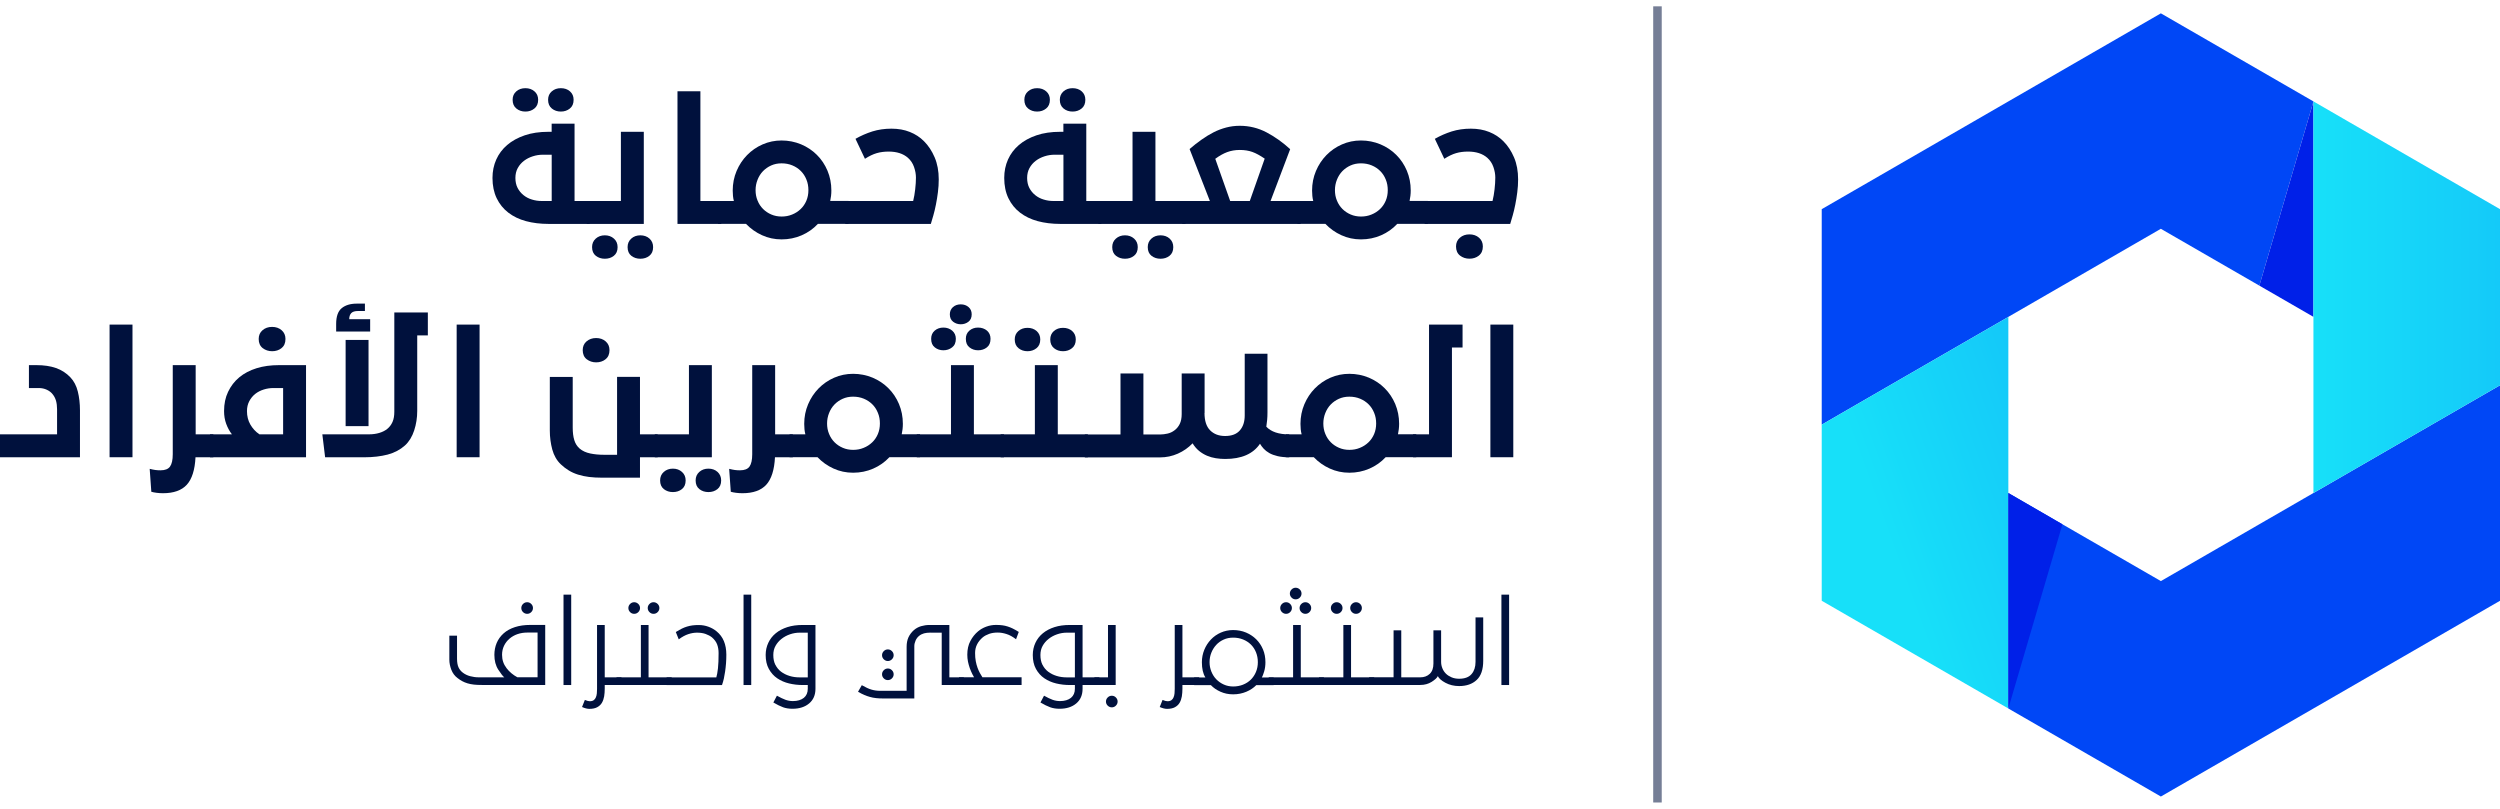 <svg width="340" height="110" viewBox="0 0 340 110" fill="none" xmlns="http://www.w3.org/2000/svg">
<path d="M80.195 27.336V30.452H74.59C73.48 30.452 72.456 30.324 71.531 30.075C70.606 29.826 69.802 29.435 69.127 28.916C68.451 28.396 67.925 27.742 67.548 26.959C67.171 26.177 66.978 25.252 66.978 24.199C66.978 23.296 67.149 22.464 67.491 21.695C67.832 20.934 68.33 20.273 68.977 19.718C69.625 19.163 70.428 18.722 71.367 18.402C72.306 18.082 73.38 17.925 74.583 17.925H75.024V16.816H78.139V27.336H80.188H80.195ZM72.676 14.76C72.335 15.037 71.929 15.173 71.453 15.173C70.976 15.173 70.571 15.037 70.229 14.76C69.888 14.483 69.717 14.091 69.717 13.572C69.717 13.096 69.881 12.719 70.215 12.427C70.549 12.135 70.962 11.993 71.453 11.993C71.944 11.993 72.356 12.135 72.691 12.427C73.025 12.719 73.188 13.096 73.188 13.572C73.188 14.091 73.018 14.49 72.676 14.76ZM75.031 27.336V21.041H73.829C73.366 21.041 72.918 21.112 72.47 21.255C72.022 21.397 71.624 21.596 71.268 21.866C70.912 22.137 70.628 22.464 70.414 22.855C70.201 23.246 70.094 23.694 70.094 24.199C70.094 24.704 70.194 25.174 70.393 25.558C70.592 25.942 70.862 26.269 71.197 26.54C71.531 26.81 71.908 27.009 72.342 27.137C72.769 27.272 73.217 27.336 73.679 27.336H75.038H75.031ZM77.499 14.76C77.158 15.037 76.752 15.173 76.276 15.173C75.799 15.173 75.394 15.037 75.052 14.76C74.711 14.483 74.54 14.091 74.54 13.572C74.54 13.096 74.704 12.719 75.038 12.427C75.372 12.135 75.785 11.993 76.276 11.993C76.766 11.993 77.193 12.135 77.52 12.427C77.848 12.719 78.011 13.096 78.011 13.572C78.011 14.091 77.841 14.49 77.499 14.76Z" fill="#00113D"/>
<path d="M79.79 27.336H84.442V17.925H87.557V30.452H79.797V27.336H79.79ZM83.481 34.791C83.14 35.061 82.734 35.189 82.258 35.189C81.781 35.189 81.376 35.054 81.034 34.791C80.693 34.521 80.522 34.13 80.522 33.61C80.522 33.134 80.686 32.75 81.02 32.451C81.355 32.152 81.767 32.003 82.258 32.003C82.749 32.003 83.161 32.152 83.496 32.451C83.83 32.75 83.993 33.134 83.993 33.61C83.993 34.13 83.823 34.521 83.481 34.791ZM88.311 34.791C87.97 35.061 87.564 35.189 87.088 35.189C86.611 35.189 86.206 35.054 85.864 34.791C85.523 34.521 85.352 34.13 85.352 33.61C85.352 33.134 85.516 32.75 85.85 32.451C86.184 32.152 86.597 32.003 87.088 32.003C87.579 32.003 88.005 32.152 88.333 32.451C88.66 32.75 88.823 33.134 88.823 33.61C88.823 34.13 88.653 34.521 88.311 34.791Z" fill="#00113D"/>
<path d="M92.138 12.413H95.254V27.336H98.099V30.452H92.138V12.413Z" fill="#00113D"/>
<path d="M97.651 27.336H99.806C99.749 27.116 99.707 26.881 99.685 26.646C99.664 26.412 99.65 26.163 99.65 25.914C99.65 24.968 99.828 24.078 100.176 23.253C100.525 22.428 101.001 21.71 101.599 21.098C102.196 20.486 102.9 19.995 103.711 19.64C104.522 19.284 105.383 19.106 106.301 19.106C107.218 19.106 108.114 19.284 108.94 19.626C109.765 19.974 110.483 20.451 111.095 21.062C111.707 21.667 112.19 22.393 112.539 23.218C112.888 24.05 113.065 24.946 113.065 25.907C113.065 26.156 113.051 26.404 113.023 26.639C112.994 26.874 112.959 27.109 112.909 27.329H115.398V30.445H111.237C110.611 31.113 109.879 31.633 109.025 32.003C108.171 32.373 107.261 32.557 106.301 32.557C105.34 32.557 104.458 32.365 103.633 31.988C102.801 31.611 102.075 31.092 101.456 30.445H97.651V27.329V27.336ZM104.899 29.172C105.326 29.357 105.796 29.449 106.301 29.449C106.806 29.449 107.282 29.364 107.723 29.179C108.171 29.001 108.556 28.752 108.89 28.432C109.224 28.112 109.48 27.735 109.665 27.301C109.85 26.867 109.943 26.383 109.943 25.864C109.943 25.345 109.857 24.861 109.672 24.42C109.494 23.972 109.245 23.588 108.918 23.261C108.591 22.933 108.207 22.677 107.759 22.492C107.318 22.307 106.827 22.215 106.293 22.215C105.76 22.215 105.298 22.314 104.871 22.506C104.444 22.698 104.074 22.962 103.761 23.282C103.448 23.609 103.206 23.993 103.029 24.441C102.851 24.889 102.758 25.359 102.758 25.864C102.758 26.369 102.844 26.838 103.029 27.279C103.206 27.721 103.455 28.098 103.775 28.418C104.095 28.738 104.465 28.987 104.899 29.172Z" fill="#00113D"/>
<path d="M114.958 27.336H124.191C124.311 26.846 124.404 26.312 124.468 25.736C124.532 25.16 124.568 24.633 124.568 24.157C124.568 23.68 124.482 23.218 124.311 22.72C124.141 22.222 123.863 21.802 123.479 21.461C122.839 20.899 121.964 20.614 120.854 20.614C120.264 20.614 119.723 20.685 119.233 20.828C118.742 20.97 118.208 21.226 117.632 21.596L116.345 18.879C117.07 18.466 117.838 18.132 118.635 17.876C119.439 17.627 120.3 17.499 121.239 17.499C122.177 17.499 122.996 17.648 123.742 17.947C124.489 18.246 125.129 18.665 125.67 19.213C126.261 19.803 126.744 20.536 127.114 21.404C127.484 22.272 127.669 23.267 127.669 24.398C127.669 24.989 127.633 25.579 127.555 26.155C127.484 26.732 127.392 27.287 127.285 27.827C127.178 28.361 127.064 28.851 126.936 29.293C126.808 29.733 126.694 30.125 126.595 30.452H114.958V27.336Z" fill="#00113D"/>
<path d="M149.791 27.336V30.452H144.186C143.076 30.452 142.052 30.324 141.127 30.075C140.202 29.826 139.399 29.435 138.723 28.916C138.047 28.396 137.521 27.742 137.144 26.959C136.767 26.177 136.575 25.252 136.575 24.199C136.575 23.296 136.745 22.464 137.087 21.695C137.428 20.934 137.926 20.273 138.574 19.718C139.221 19.163 140.025 18.722 140.964 18.402C141.903 18.082 142.977 17.925 144.179 17.925H144.62V16.816H147.735V27.336H149.784H149.791ZM142.272 14.76C141.931 15.037 141.526 15.173 141.049 15.173C140.572 15.173 140.167 15.037 139.825 14.76C139.484 14.483 139.313 14.091 139.313 13.572C139.313 13.096 139.477 12.719 139.811 12.427C140.146 12.135 140.558 11.993 141.049 11.993C141.54 11.993 141.952 12.135 142.287 12.427C142.621 12.719 142.785 13.096 142.785 13.572C142.785 14.091 142.614 14.49 142.272 14.76ZM144.627 27.336V21.041H143.425C142.962 21.041 142.514 21.112 142.066 21.255C141.618 21.397 141.22 21.596 140.864 21.866C140.508 22.137 140.224 22.464 140.01 22.855C139.797 23.246 139.69 23.694 139.69 24.199C139.69 24.704 139.79 25.174 139.989 25.558C140.188 25.942 140.459 26.269 140.793 26.54C141.127 26.81 141.504 27.009 141.938 27.137C142.365 27.272 142.813 27.336 143.275 27.336H144.634H144.627ZM147.095 14.76C146.754 15.037 146.348 15.173 145.872 15.173C145.395 15.173 144.99 15.037 144.648 14.76C144.307 14.483 144.136 14.091 144.136 13.572C144.136 13.096 144.3 12.719 144.634 12.427C144.968 12.135 145.381 11.993 145.872 11.993C146.363 11.993 146.789 12.135 147.117 12.427C147.444 12.719 147.607 13.096 147.607 13.572C147.607 14.091 147.437 14.49 147.095 14.76Z" fill="#00113D"/>
<path d="M149.372 27.336H154.024V17.925H157.139V27.336H161.229V30.452H149.372V27.336ZM154.223 34.791C153.881 35.061 153.476 35.189 152.999 35.189C152.523 35.189 152.117 35.054 151.776 34.791C151.434 34.521 151.264 34.13 151.264 33.61C151.264 33.134 151.427 32.75 151.762 32.451C152.096 32.152 152.509 32.003 152.999 32.003C153.49 32.003 153.903 32.152 154.237 32.451C154.571 32.75 154.735 33.134 154.735 33.61C154.735 34.13 154.564 34.521 154.223 34.791ZM159.053 34.791C158.711 35.061 158.306 35.189 157.829 35.189C157.353 35.189 156.947 35.054 156.606 34.791C156.264 34.521 156.094 34.13 156.094 33.61C156.094 33.134 156.257 32.75 156.592 32.451C156.926 32.152 157.338 32.003 157.829 32.003C158.32 32.003 158.747 32.152 159.074 32.451C159.401 32.75 159.565 33.134 159.565 33.61C159.565 34.13 159.394 34.521 159.053 34.791Z" fill="#00113D"/>
<path d="M160.781 27.336H164.544L161.784 20.266C162.318 19.803 162.858 19.384 163.399 19C163.939 18.616 164.487 18.281 165.042 17.997C165.597 17.712 166.173 17.499 166.763 17.342C167.354 17.186 167.973 17.108 168.613 17.108C169.9 17.108 171.11 17.406 172.241 17.997C173.364 18.587 174.446 19.355 175.463 20.287L172.795 27.336H176.886V30.452H160.781V27.336ZM168.613 20.394C167.987 20.394 167.418 20.494 166.899 20.686C166.379 20.878 165.839 21.183 165.277 21.596L167.304 27.336H169.971L171.999 21.575C171.373 21.148 170.818 20.842 170.32 20.664C169.822 20.486 169.253 20.394 168.62 20.394H168.613Z" fill="#00113D"/>
<path d="M176.445 27.336H178.6C178.543 27.116 178.5 26.881 178.479 26.646C178.458 26.412 178.443 26.163 178.443 25.914C178.443 24.968 178.621 24.078 178.97 23.253C179.318 22.428 179.795 21.71 180.392 21.098C180.99 20.486 181.694 19.995 182.505 19.64C183.316 19.284 184.177 19.106 185.094 19.106C186.012 19.106 186.908 19.284 187.733 19.626C188.558 19.974 189.277 20.451 189.889 21.062C190.5 21.667 190.984 22.393 191.333 23.218C191.681 24.05 191.859 24.946 191.859 25.907C191.859 26.156 191.845 26.404 191.816 26.639C191.788 26.874 191.752 27.109 191.703 27.329H194.192V30.445H190.031C189.405 31.113 188.672 31.633 187.819 32.003C186.965 32.373 186.055 32.557 185.094 32.557C184.134 32.557 183.252 32.365 182.427 31.988C181.595 31.611 180.869 31.092 180.25 30.445H176.445V27.329V27.336ZM183.693 29.172C184.12 29.357 184.589 29.449 185.094 29.449C185.599 29.449 186.076 29.364 186.517 29.179C186.965 29.001 187.349 28.752 187.684 28.432C188.018 28.112 188.274 27.735 188.459 27.301C188.644 26.867 188.736 26.383 188.736 25.864C188.736 25.345 188.651 24.861 188.466 24.42C188.288 23.972 188.039 23.588 187.712 23.261C187.385 22.933 187.001 22.677 186.553 22.492C186.112 22.307 185.621 22.215 185.087 22.215C184.554 22.215 184.091 22.314 183.665 22.506C183.238 22.698 182.868 22.962 182.555 23.282C182.242 23.609 182 23.993 181.822 24.441C181.644 24.889 181.552 25.359 181.552 25.864C181.552 26.369 181.637 26.838 181.822 27.279C182 27.721 182.249 28.098 182.569 28.418C182.889 28.738 183.259 28.987 183.693 29.172Z" fill="#00113D"/>
<path d="M193.751 27.336H202.984C203.105 26.846 203.198 26.312 203.262 25.736C203.326 25.16 203.361 24.633 203.361 24.157C203.361 23.68 203.276 23.218 203.105 22.72C202.934 22.222 202.657 21.802 202.273 21.461C201.633 20.899 200.758 20.614 199.648 20.614C199.058 20.614 198.517 20.685 198.026 20.828C197.535 20.97 197.002 21.226 196.426 21.596L195.138 18.879C195.864 18.466 196.632 18.132 197.429 17.876C198.233 17.627 199.093 17.499 200.032 17.499C200.971 17.499 201.789 17.648 202.536 17.947C203.283 18.246 203.923 18.665 204.464 19.213C205.054 19.803 205.538 20.536 205.908 21.404C206.278 22.272 206.463 23.267 206.463 24.398C206.463 24.989 206.427 25.579 206.349 26.155C206.278 26.732 206.185 27.287 206.079 27.827C205.972 28.361 205.858 28.851 205.73 29.293C205.602 29.733 205.488 30.125 205.389 30.452H193.751V27.336ZM201.128 34.763C200.765 35.047 200.338 35.182 199.847 35.182C199.356 35.182 198.93 35.04 198.567 34.763C198.204 34.478 198.019 34.066 198.019 33.518C198.019 33.027 198.197 32.629 198.546 32.33C198.894 32.024 199.328 31.875 199.847 31.875C200.367 31.875 200.8 32.024 201.149 32.33C201.498 32.636 201.668 33.027 201.668 33.518C201.668 34.066 201.483 34.478 201.121 34.763H201.128Z" fill="#00113D"/>
<path d="M0 59.069H7.761V55.669C7.761 55.22 7.711 54.836 7.618 54.502C7.519 54.168 7.369 53.876 7.163 53.62C6.971 53.371 6.708 53.165 6.373 53.008C6.039 52.852 5.676 52.773 5.271 52.773H3.934V49.658H4.958C5.968 49.658 6.85 49.786 7.604 50.049C8.358 50.312 9.02 50.732 9.582 51.33C10.058 51.834 10.393 52.475 10.585 53.257C10.777 54.032 10.876 54.886 10.876 55.804V62.191H0V59.076V59.069Z" fill="#00113D"/>
<path d="M14.902 44.145H18.018V62.184H14.902V44.145Z" fill="#00113D"/>
<path d="M22.158 67.078C21.859 67.078 21.575 67.057 21.29 67.021C21.006 66.986 20.771 66.936 20.579 66.879L20.358 63.763C20.657 63.835 20.913 63.892 21.134 63.92C21.354 63.948 21.589 63.963 21.823 63.963C22.45 63.963 22.883 63.792 23.125 63.45C23.367 63.109 23.495 62.554 23.495 61.779V49.658H26.611V59.069H29.015V62.184H26.589C26.504 63.906 26.106 65.15 25.409 65.919C24.712 66.687 23.63 67.078 22.158 67.078Z" fill="#00113D"/>
<path d="M28.56 59.069H31.54C31.213 58.642 30.957 58.165 30.765 57.646C30.573 57.127 30.473 56.551 30.473 55.91C30.473 54.929 30.651 54.054 31.021 53.286C31.391 52.517 31.889 51.856 32.543 51.315C33.198 50.775 33.98 50.362 34.898 50.078C35.815 49.793 36.833 49.658 37.949 49.658H41.62V62.184H28.56V59.069ZM33.589 55.91C33.589 56.593 33.738 57.198 34.044 57.731C34.35 58.265 34.755 58.713 35.282 59.069H38.504V52.773H37.195C36.747 52.773 36.306 52.837 35.872 52.973C35.438 53.108 35.047 53.307 34.713 53.57C34.379 53.84 34.108 54.168 33.902 54.559C33.696 54.95 33.589 55.398 33.589 55.903V55.91ZM38.291 47.346C37.928 47.63 37.501 47.766 37.01 47.766C36.52 47.766 36.093 47.623 35.73 47.346C35.367 47.062 35.182 46.649 35.182 46.101C35.182 45.61 35.353 45.212 35.702 44.913C36.05 44.607 36.484 44.458 37.003 44.458C37.523 44.458 37.956 44.607 38.305 44.913C38.654 45.219 38.824 45.617 38.824 46.101C38.824 46.649 38.646 47.069 38.276 47.346H38.291Z" fill="#00113D"/>
<path d="M43.846 59.069H50.184C50.689 59.069 51.159 59.005 51.586 58.877C52.012 58.749 52.389 58.564 52.695 58.307C52.994 58.059 53.221 57.746 53.385 57.376C53.549 57.006 53.627 56.544 53.627 55.996V42.495H58.187V45.61H56.743V55.889C56.743 56.807 56.607 57.689 56.33 58.535C56.053 59.382 55.64 60.065 55.071 60.584C54.431 61.16 53.648 61.572 52.724 61.822C51.799 62.063 50.732 62.191 49.53 62.191H44.216L43.839 59.076L43.846 59.069ZM45.717 44.053C45.717 43.042 45.966 42.331 46.464 41.919C46.962 41.506 47.645 41.293 48.52 41.293H49.629V42.296H48.697C48.257 42.296 47.944 42.395 47.766 42.587C47.588 42.779 47.495 43.057 47.495 43.412H50.341V45.084H45.717V44.06V44.053ZM47.005 46.229H50.12V57.952H47.005V46.229Z" fill="#00113D"/>
<path d="M62.106 44.145H65.222V62.184H62.106V44.145Z" fill="#00113D"/>
<path d="M81.924 64.966C81.255 64.966 80.65 64.93 80.11 64.866C79.569 64.802 79.071 64.688 78.609 64.546C78.146 64.397 77.727 64.212 77.35 63.977C76.973 63.749 76.61 63.472 76.268 63.145C75.721 62.625 75.337 61.957 75.109 61.132C74.888 60.306 74.775 59.446 74.775 58.542V51.265H77.89V58.158C77.89 58.827 77.961 59.396 78.104 59.858C78.246 60.328 78.488 60.705 78.829 61.004C79.213 61.331 79.697 61.551 80.273 61.672C80.849 61.793 81.475 61.85 82.144 61.85H83.922V51.258H87.038V59.069H89.442V62.184H87.038V64.966H81.924ZM82.357 48.861C81.995 49.146 81.568 49.281 81.077 49.281C80.586 49.281 80.159 49.139 79.797 48.861C79.434 48.584 79.249 48.164 79.249 47.616C79.249 47.126 79.42 46.727 79.768 46.428C80.117 46.13 80.551 45.973 81.07 45.973C81.589 45.973 82.023 46.123 82.372 46.428C82.72 46.734 82.891 47.126 82.891 47.616C82.891 48.164 82.713 48.584 82.343 48.861H82.357Z" fill="#00113D"/>
<path d="M89.044 59.069H93.696V49.658H96.811V62.184H89.051V59.069H89.044ZM92.736 66.523C92.394 66.794 91.989 66.922 91.512 66.922C91.035 66.922 90.63 66.787 90.289 66.523C89.947 66.253 89.776 65.862 89.776 65.343C89.776 64.866 89.94 64.482 90.274 64.183C90.609 63.884 91.021 63.735 91.512 63.735C92.003 63.735 92.415 63.884 92.75 64.183C93.084 64.482 93.248 64.866 93.248 65.343C93.248 65.862 93.077 66.253 92.736 66.523ZM97.566 66.523C97.224 66.794 96.819 66.922 96.342 66.922C95.865 66.922 95.46 66.787 95.119 66.523C94.777 66.253 94.606 65.862 94.606 65.343C94.606 64.866 94.77 64.482 95.104 64.183C95.439 63.884 95.851 63.735 96.342 63.735C96.833 63.735 97.26 63.884 97.587 64.183C97.914 64.482 98.078 64.866 98.078 65.343C98.078 65.862 97.907 66.253 97.566 66.523Z" fill="#00113D"/>
<path d="M100.966 67.078C100.667 67.078 100.382 67.057 100.098 67.021C99.813 66.986 99.579 66.936 99.386 66.879L99.166 63.763C99.465 63.835 99.721 63.892 99.941 63.92C100.162 63.948 100.397 63.963 100.631 63.963C101.257 63.963 101.691 63.792 101.933 63.45C102.175 63.109 102.303 62.554 102.303 61.779V49.658H105.419V59.069H107.823V62.184H105.397C105.312 63.906 104.914 65.15 104.216 65.919C103.519 66.687 102.438 67.078 100.966 67.078Z" fill="#00113D"/>
<path d="M107.375 59.069H109.53C109.473 58.848 109.43 58.613 109.409 58.379C109.388 58.144 109.374 57.895 109.374 57.646C109.374 56.7 109.551 55.811 109.9 54.986C110.249 54.16 110.725 53.442 111.323 52.83C111.92 52.219 112.624 51.728 113.435 51.372C114.246 51.017 115.107 50.839 116.024 50.839C116.942 50.839 117.838 51.017 118.664 51.358C119.489 51.706 120.207 52.183 120.819 52.795C121.431 53.399 121.914 54.125 122.263 54.95C122.611 55.782 122.789 56.679 122.789 57.639C122.789 57.888 122.775 58.137 122.747 58.372C122.718 58.606 122.683 58.841 122.633 59.062H125.122V62.177H120.961C120.335 62.846 119.602 63.365 118.749 63.735C117.895 64.105 116.985 64.29 116.024 64.29C115.064 64.29 114.182 64.098 113.357 63.721C112.525 63.344 111.799 62.825 111.18 62.177H107.375V59.062V59.069ZM114.623 60.904C115.05 61.089 115.519 61.181 116.024 61.181C116.53 61.181 117.006 61.096 117.447 60.911C117.895 60.733 118.279 60.484 118.614 60.164C118.948 59.844 119.204 59.467 119.389 59.033C119.574 58.599 119.666 58.115 119.666 57.596C119.666 57.077 119.581 56.593 119.396 56.152C119.218 55.704 118.969 55.32 118.642 54.993C118.315 54.666 117.931 54.41 117.483 54.224C117.042 54.04 116.551 53.947 116.017 53.947C115.484 53.947 115.022 54.047 114.595 54.239C114.168 54.431 113.798 54.694 113.485 55.014C113.172 55.341 112.93 55.725 112.752 56.174C112.575 56.622 112.482 57.091 112.482 57.596C112.482 58.101 112.567 58.571 112.752 59.012C112.93 59.453 113.179 59.83 113.499 60.15C113.819 60.47 114.189 60.719 114.623 60.904Z" fill="#00113D"/>
<path d="M124.681 59.069H129.333V49.658H132.449V59.069H136.539V62.184H124.681V59.069ZM129.483 47.246C129.141 47.51 128.75 47.638 128.302 47.638C127.854 47.638 127.47 47.51 127.135 47.246C126.801 46.99 126.638 46.599 126.638 46.08C126.638 45.617 126.794 45.248 127.114 44.97C127.434 44.693 127.833 44.55 128.302 44.55C128.772 44.55 129.177 44.693 129.504 44.97C129.831 45.255 129.995 45.625 129.995 46.08C129.995 46.599 129.824 46.99 129.483 47.246ZM130.664 44.102C130.28 44.102 129.931 43.989 129.632 43.761C129.326 43.533 129.177 43.192 129.177 42.751C129.177 42.352 129.319 42.025 129.597 41.769C129.881 41.52 130.237 41.392 130.664 41.392C131.09 41.392 131.446 41.52 131.731 41.769C132.015 42.018 132.15 42.345 132.15 42.751C132.15 43.199 132.001 43.533 131.702 43.761C131.403 43.989 131.055 44.102 130.657 44.102H130.664ZM133.018 47.638C132.577 47.638 132.186 47.51 131.852 47.246C131.517 46.99 131.354 46.599 131.354 46.08C131.354 45.617 131.51 45.248 131.83 44.97C132.15 44.693 132.549 44.55 133.018 44.55C133.488 44.55 133.914 44.693 134.235 44.97C134.555 45.255 134.711 45.625 134.711 46.08C134.711 46.599 134.547 46.99 134.213 47.246C133.879 47.51 133.481 47.638 133.025 47.638H133.018Z" fill="#00113D"/>
<path d="M136.091 59.069H140.743V49.658H143.859V59.069H147.949V62.184H136.091V59.069ZM140.964 47.353C140.622 47.63 140.217 47.766 139.74 47.766C139.264 47.766 138.858 47.63 138.517 47.353C138.175 47.076 138.005 46.684 138.005 46.165C138.005 45.689 138.168 45.312 138.502 45.02C138.837 44.728 139.249 44.586 139.74 44.586C140.231 44.586 140.644 44.728 140.978 45.02C141.312 45.312 141.476 45.689 141.476 46.165C141.476 46.684 141.305 47.083 140.964 47.353ZM145.794 47.353C145.452 47.63 145.047 47.766 144.57 47.766C144.093 47.766 143.688 47.63 143.347 47.353C143.005 47.076 142.834 46.684 142.834 46.165C142.834 45.689 142.998 45.312 143.332 45.02C143.667 44.728 144.079 44.586 144.57 44.586C145.061 44.586 145.488 44.728 145.815 45.02C146.142 45.312 146.306 45.689 146.306 46.165C146.306 46.684 146.135 47.083 145.794 47.353Z" fill="#00113D"/>
<path d="M163.812 56.159C163.812 57.226 164.068 58.016 164.58 58.528C165.092 59.04 165.768 59.296 166.614 59.296C167.503 59.296 168.172 59.047 168.613 58.542C169.061 58.037 169.282 57.354 169.282 56.494V48.107H172.376V56.095C172.376 56.451 172.362 56.792 172.333 57.105C172.305 57.418 172.269 57.731 172.219 58.03C172.874 58.727 173.912 59.076 175.335 59.076V62.191C174.73 62.191 174.204 62.142 173.756 62.035C173.308 61.928 172.931 61.793 172.625 61.615C172.312 61.437 172.056 61.238 171.857 61.018C171.657 60.797 171.487 60.57 171.359 60.349C170.427 61.729 168.848 62.419 166.621 62.419C166.194 62.419 165.768 62.383 165.355 62.319C164.943 62.255 164.537 62.142 164.153 61.978C163.769 61.814 163.406 61.594 163.072 61.324C162.737 61.046 162.446 60.705 162.19 60.292C161.628 60.883 160.959 61.352 160.191 61.694C159.423 62.035 158.612 62.206 157.765 62.206H147.536V59.09H152.388V50.789H155.503V59.09H157.772C158.1 59.09 158.434 59.047 158.782 58.969C159.131 58.891 159.451 58.742 159.736 58.521C160.027 58.308 160.262 58.023 160.44 57.667C160.618 57.312 160.71 56.856 160.71 56.309V50.789H163.826V56.174L163.812 56.159Z" fill="#00113D"/>
<path d="M174.865 59.069H177.021C176.964 58.848 176.921 58.613 176.9 58.379C176.879 58.144 176.864 57.895 176.864 57.646C176.864 56.7 177.042 55.811 177.391 54.986C177.739 54.16 178.216 53.442 178.813 52.83C179.411 52.219 180.115 51.728 180.926 51.372C181.737 51.017 182.598 50.839 183.515 50.839C184.433 50.839 185.329 51.017 186.154 51.358C186.979 51.706 187.698 52.183 188.31 52.795C188.921 53.399 189.405 54.125 189.754 54.95C190.102 55.782 190.28 56.679 190.28 57.639C190.28 57.888 190.266 58.137 190.237 58.372C190.209 58.606 190.173 58.841 190.123 59.062H192.613V62.177H188.452C187.826 62.846 187.093 63.365 186.24 63.735C185.386 64.105 184.475 64.29 183.515 64.29C182.555 64.29 181.673 64.098 180.848 63.721C180.015 63.344 179.29 62.825 178.671 62.177H174.865V59.062V59.069ZM182.114 60.904C182.541 61.089 183.01 61.181 183.515 61.181C184.02 61.181 184.497 61.096 184.938 60.911C185.386 60.733 185.77 60.484 186.104 60.164C186.439 59.844 186.695 59.467 186.88 59.033C187.065 58.599 187.157 58.115 187.157 57.596C187.157 57.077 187.072 56.593 186.887 56.152C186.709 55.704 186.46 55.32 186.133 54.993C185.806 54.666 185.422 54.41 184.973 54.224C184.532 54.04 184.042 53.947 183.508 53.947C182.975 53.947 182.512 54.047 182.085 54.239C181.659 54.431 181.289 54.694 180.976 55.014C180.663 55.341 180.421 55.725 180.243 56.174C180.065 56.622 179.973 57.091 179.973 57.596C179.973 58.101 180.058 58.571 180.243 59.012C180.421 59.453 180.67 59.83 180.99 60.15C181.31 60.47 181.68 60.719 182.114 60.904Z" fill="#00113D"/>
<path d="M192.172 59.069H194.349V44.145H198.908V47.261H197.464V62.184H192.172V59.069Z" fill="#00113D"/>
<path d="M202.693 44.145H205.808V62.184H202.693V44.145Z" fill="#00113D"/>
<path d="M64.446 93.106C64.133 93.07 63.849 93.013 63.586 92.935C63.322 92.857 63.088 92.757 62.874 92.643C62.661 92.53 62.44 92.387 62.227 92.217C61.843 91.932 61.565 91.555 61.38 91.086C61.203 90.616 61.11 90.161 61.11 89.72V86.448H62.156V89.578C62.156 90.076 62.227 90.474 62.362 90.766C62.497 91.057 62.703 91.306 62.967 91.498C63.244 91.704 63.564 91.861 63.934 91.96C64.304 92.06 64.702 92.117 65.122 92.117H68.586C68.408 91.989 68.138 91.647 67.775 91.086C67.412 90.531 67.235 89.855 67.235 89.058C67.235 88.482 67.341 87.942 67.548 87.444C67.761 86.946 68.074 86.512 68.487 86.142C68.899 85.772 69.418 85.487 70.03 85.288C70.642 85.089 71.339 84.99 72.121 84.99H74.149V93.156H65.527C65.115 93.156 64.752 93.141 64.439 93.106H64.446ZM68.885 90.865C69.283 91.384 69.781 91.797 70.365 92.11H73.11V86.028H71.716C71.239 86.028 70.791 86.099 70.379 86.241C69.966 86.384 69.603 86.59 69.29 86.86C68.977 87.131 68.728 87.451 68.551 87.821C68.373 88.191 68.28 88.603 68.28 89.051C68.28 89.734 68.479 90.339 68.885 90.858V90.865ZM71.133 83.247C70.976 83.09 70.898 82.905 70.898 82.692C70.898 82.478 70.976 82.294 71.133 82.137C71.289 81.981 71.474 81.902 71.695 81.902C71.915 81.902 72.093 81.981 72.249 82.137C72.406 82.294 72.484 82.478 72.484 82.692C72.484 82.905 72.406 83.09 72.249 83.247C72.093 83.403 71.908 83.481 71.695 83.481C71.481 83.481 71.296 83.403 71.133 83.247Z" fill="#00113D"/>
<path d="M77.684 80.871V93.163H76.638V80.871H77.684Z" fill="#00113D"/>
<path d="M79.156 96.157L79.541 95.19C79.825 95.311 80.046 95.368 80.202 95.368C80.437 95.368 80.615 95.318 80.743 95.226C80.871 95.133 80.97 95.005 81.034 94.849C81.106 94.692 81.148 94.507 81.17 94.301C81.191 94.095 81.198 93.888 81.198 93.689V84.997H82.244V92.117H84.52V93.163H82.244V93.689C82.244 94.045 82.215 94.379 82.165 94.706C82.109 95.034 82.009 95.325 81.859 95.581C81.71 95.837 81.49 96.037 81.212 96.186C80.935 96.335 80.579 96.406 80.145 96.406C79.868 96.406 79.541 96.321 79.164 96.157H79.156Z" fill="#00113D"/>
<path d="M87.159 92.117V84.997H88.204V92.117H91.349V93.163H83.844V92.117H87.166H87.159ZM85.694 83.247C85.537 83.09 85.459 82.905 85.459 82.692C85.459 82.478 85.537 82.294 85.694 82.137C85.85 81.981 86.035 81.902 86.248 81.902C86.462 81.902 86.647 81.981 86.81 82.137C86.967 82.294 87.045 82.478 87.045 82.692C87.045 82.905 86.967 83.09 86.81 83.247C86.654 83.403 86.469 83.481 86.248 83.481C86.028 83.481 85.85 83.403 85.694 83.247ZM88.326 83.247C88.169 83.09 88.091 82.905 88.091 82.692C88.091 82.478 88.169 82.294 88.326 82.137C88.482 81.981 88.667 81.902 88.88 81.902C89.094 81.902 89.279 81.981 89.442 82.137C89.599 82.294 89.677 82.478 89.677 82.692C89.677 82.905 89.599 83.09 89.442 83.247C89.286 83.403 89.101 83.481 88.88 83.481C88.66 83.481 88.482 83.403 88.326 83.247Z" fill="#00113D"/>
<path d="M97.423 92.117C97.509 91.811 97.587 91.406 97.644 90.886C97.701 90.367 97.729 89.677 97.729 88.817C97.729 88.397 97.665 88.006 97.537 87.657C97.409 87.308 97.167 86.974 96.819 86.675C96.584 86.49 96.299 86.341 95.965 86.22C95.631 86.099 95.24 86.042 94.791 86.042C94.421 86.042 94.023 86.106 93.611 86.242C93.198 86.377 92.764 86.611 92.309 86.953L91.91 85.957C92.245 85.751 92.522 85.594 92.743 85.487C92.963 85.381 93.191 85.288 93.426 85.217C93.66 85.146 93.909 85.089 94.165 85.054C94.429 85.018 94.713 85.004 95.04 85.004C95.489 85.004 95.93 85.082 96.356 85.239C96.783 85.395 97.153 85.608 97.466 85.872C97.9 86.227 98.227 86.661 98.448 87.188C98.668 87.714 98.782 88.333 98.782 89.044C98.782 89.435 98.768 89.827 98.739 90.211C98.711 90.595 98.668 90.965 98.618 91.313C98.569 91.662 98.512 91.982 98.448 92.273C98.384 92.565 98.298 92.864 98.192 93.17H90.659V92.124H97.416L97.423 92.117Z" fill="#00113D"/>
<path d="M102.168 80.871V93.163H101.122V80.871H102.168Z" fill="#00113D"/>
<path d="M106.493 96.186C106.116 96.051 105.675 95.83 105.177 95.539L105.66 94.614C106.123 94.87 106.507 95.055 106.82 95.169C107.133 95.282 107.474 95.347 107.83 95.347C108.463 95.347 108.961 95.197 109.324 94.906C109.679 94.614 109.857 94.201 109.857 93.675V93.163H109.167C108.527 93.163 107.915 93.092 107.318 92.949C106.72 92.807 106.187 92.572 105.71 92.252C105.234 91.932 104.857 91.505 104.565 90.979C104.273 90.453 104.131 89.82 104.131 89.08C104.131 88.482 104.252 87.934 104.487 87.429C104.722 86.924 105.056 86.49 105.497 86.128C105.938 85.765 106.464 85.487 107.083 85.288C107.702 85.089 108.392 84.997 109.167 84.997H110.903V93.675C110.903 94.514 110.618 95.183 110.042 95.667C109.473 96.15 108.712 96.392 107.773 96.392C107.297 96.392 106.863 96.321 106.486 96.186H106.493ZM105.454 90.41C105.639 90.787 105.895 91.1 106.222 91.349C106.55 91.598 106.934 91.79 107.368 91.925C107.802 92.06 108.264 92.124 108.755 92.124H109.857V86.042H108.755C108.314 86.042 107.88 86.114 107.446 86.263C107.012 86.412 106.628 86.618 106.294 86.882C105.952 87.145 105.682 87.465 105.476 87.828C105.269 88.191 105.17 88.61 105.17 89.087C105.17 89.599 105.262 90.04 105.447 90.417L105.454 90.41Z" fill="#00113D"/>
<path d="M126.566 86.035C126.211 86.035 125.912 86.071 125.67 86.135C125.428 86.206 125.201 86.313 125.002 86.476C124.802 86.64 124.639 86.839 124.525 87.102C124.411 87.365 124.347 87.621 124.347 87.871V94.991H120.129C119.759 94.991 119.425 94.977 119.126 94.941C118.827 94.906 118.55 94.856 118.294 94.777C118.038 94.706 117.796 94.621 117.561 94.521C117.326 94.422 117.035 94.279 116.693 94.08L117.205 93.184C117.718 93.476 118.151 93.682 118.528 93.789C118.898 93.895 119.297 93.952 119.716 93.952H123.301V87.963C123.301 87.465 123.387 87.038 123.55 86.675C123.714 86.32 123.963 85.985 124.297 85.687C124.582 85.445 124.909 85.267 125.272 85.16C125.642 85.054 126.012 84.997 126.382 84.997H129.113V92.117H131.083V93.163H128.074V86.042H126.559L126.566 86.035ZM120.193 89.663C120.036 89.507 119.958 89.322 119.958 89.108C119.958 88.895 120.036 88.71 120.193 88.553C120.349 88.397 120.534 88.319 120.748 88.319C120.961 88.319 121.146 88.397 121.303 88.553C121.459 88.71 121.537 88.895 121.537 89.108C121.537 89.322 121.459 89.507 121.303 89.663C121.146 89.82 120.961 89.898 120.748 89.898C120.534 89.898 120.349 89.82 120.193 89.663ZM120.193 92.259C120.036 92.103 119.958 91.918 119.958 91.704C119.958 91.491 120.036 91.306 120.193 91.15C120.349 90.993 120.534 90.915 120.748 90.915C120.961 90.915 121.146 90.993 121.303 91.15C121.459 91.306 121.537 91.491 121.537 91.704C121.537 91.918 121.459 92.103 121.303 92.259C121.146 92.416 120.961 92.494 120.748 92.494C120.534 92.494 120.349 92.416 120.193 92.259Z" fill="#00113D"/>
<path d="M132.477 92.117L132.243 91.69C132.115 91.434 132.001 91.164 131.894 90.879C131.795 90.595 131.709 90.296 131.645 89.983C131.581 89.67 131.553 89.35 131.553 89.03C131.553 88.319 131.695 87.692 131.972 87.173C132.25 86.647 132.598 86.213 133.025 85.857C133.338 85.594 133.708 85.381 134.135 85.224C134.562 85.068 134.996 84.99 135.451 84.99C135.764 84.99 136.048 85.004 136.312 85.039C136.568 85.075 136.817 85.125 137.044 85.203C137.272 85.274 137.499 85.367 137.72 85.473C137.94 85.58 138.218 85.736 138.552 85.943L138.182 86.939C137.734 86.597 137.3 86.355 136.881 86.227C136.468 86.092 136.07 86.028 135.7 86.028C135.252 86.028 134.86 86.085 134.526 86.206C134.192 86.327 133.907 86.476 133.673 86.661C132.968 87.259 132.613 87.97 132.613 88.802C132.613 89.222 132.641 89.599 132.705 89.926C132.769 90.253 132.847 90.552 132.947 90.822C133.047 91.093 133.153 91.327 133.267 91.534L133.608 92.11H138.936V93.156H130.422V92.11H132.477V92.117Z" fill="#00113D"/>
<path d="M142.82 96.186C142.443 96.051 142.002 95.83 141.504 95.539L141.988 94.614C142.45 94.87 142.834 95.055 143.147 95.169C143.46 95.282 143.802 95.347 144.158 95.347C144.791 95.347 145.289 95.197 145.651 94.906C146.007 94.614 146.185 94.201 146.185 93.675V93.163H145.495C144.855 93.163 144.243 93.092 143.645 92.949C143.048 92.807 142.514 92.572 142.038 92.252C141.561 91.932 141.184 91.505 140.893 90.979C140.601 90.453 140.459 89.82 140.459 89.08C140.459 88.482 140.58 87.934 140.814 87.429C141.049 86.924 141.383 86.49 141.824 86.128C142.265 85.765 142.792 85.487 143.411 85.288C144.029 85.089 144.719 84.997 145.495 84.997H147.23V92.117H149.507V93.163H147.23V93.675C147.23 94.514 146.946 95.183 146.37 95.667C145.801 96.15 145.04 96.392 144.101 96.392C143.624 96.392 143.19 96.321 142.813 96.186H142.82ZM141.782 90.41C141.967 90.787 142.223 91.1 142.55 91.349C142.877 91.598 143.261 91.79 143.695 91.925C144.129 92.06 144.591 92.124 145.082 92.124H146.185V86.042H145.082C144.641 86.042 144.207 86.114 143.773 86.263C143.339 86.412 142.955 86.618 142.621 86.882C142.28 87.145 142.009 87.465 141.803 87.828C141.597 88.191 141.497 88.61 141.497 89.087C141.497 89.599 141.59 90.04 141.775 90.417L141.782 90.41Z" fill="#00113D"/>
<path d="M150.687 92.117V84.997H151.733V93.163H148.838V92.117H150.687ZM150.645 95.965C150.488 95.809 150.41 95.624 150.41 95.41C150.41 95.197 150.488 95.012 150.645 94.856C150.801 94.699 150.986 94.621 151.207 94.621C151.427 94.621 151.605 94.699 151.762 94.856C151.918 95.012 151.996 95.197 151.996 95.41C151.996 95.624 151.918 95.809 151.762 95.965C151.605 96.122 151.42 96.2 151.207 96.2C150.993 96.2 150.808 96.122 150.645 95.965Z" fill="#00113D"/>
<path d="M157.723 96.157L158.107 95.19C158.391 95.311 158.612 95.368 158.768 95.368C159.003 95.368 159.181 95.318 159.309 95.226C159.437 95.133 159.536 95.005 159.6 94.849C159.672 94.692 159.714 94.507 159.736 94.301C159.757 94.095 159.764 93.888 159.764 93.689V84.997H160.81V92.117H163.086V93.163H160.81V93.689C160.81 94.045 160.781 94.379 160.731 94.706C160.675 95.034 160.575 95.325 160.426 95.581C160.276 95.837 160.056 96.037 159.778 96.186C159.501 96.335 159.145 96.406 158.711 96.406C158.434 96.406 158.107 96.321 157.73 96.157H157.723Z" fill="#00113D"/>
<path d="M163.925 92.117C163.612 91.619 163.456 90.929 163.456 90.061C163.456 89.464 163.57 88.902 163.783 88.376C163.996 87.849 164.302 87.38 164.679 86.981C165.056 86.583 165.504 86.263 166.024 86.035C166.543 85.808 167.105 85.687 167.71 85.687C168.314 85.687 168.933 85.8 169.467 86.028C170 86.256 170.462 86.562 170.854 86.953C171.245 87.344 171.551 87.806 171.771 88.333C171.992 88.859 172.098 89.442 172.098 90.068C172.098 90.517 172.042 90.943 171.921 91.335C171.8 91.726 171.7 91.989 171.615 92.131H173.215V93.177H170.854C170.491 93.547 170.036 93.853 169.495 94.08C168.954 94.308 168.357 94.429 167.71 94.429C167.062 94.429 166.507 94.308 165.981 94.073C165.455 93.838 165.021 93.54 164.679 93.177H162.403V92.131H163.918L163.925 92.117ZM169.054 93.113C169.467 92.949 169.815 92.722 170.114 92.43C170.405 92.138 170.64 91.797 170.811 91.384C170.982 90.972 171.067 90.538 171.067 90.054C171.067 89.57 170.982 89.129 170.818 88.717C170.654 88.304 170.42 87.956 170.121 87.657C169.822 87.365 169.467 87.131 169.054 86.967C168.641 86.803 168.2 86.718 167.717 86.718C167.233 86.718 166.813 86.803 166.422 86.981C166.031 87.159 165.689 87.394 165.412 87.7C165.127 88.006 164.907 88.361 164.743 88.767C164.58 89.172 164.501 89.599 164.501 90.054C164.501 90.509 164.58 90.915 164.743 91.328C164.907 91.733 165.127 92.089 165.419 92.387C165.711 92.686 166.045 92.921 166.443 93.099C166.835 93.276 167.261 93.362 167.724 93.362C168.186 93.362 168.649 93.276 169.061 93.113H169.054Z" fill="#00113D"/>
<path d="M175.861 92.117V84.997H176.907V92.117H180.051V93.163H172.547V92.117H175.868H175.861ZM174.346 83.247C174.19 83.09 174.111 82.905 174.111 82.692C174.111 82.479 174.19 82.294 174.346 82.137C174.503 81.981 174.688 81.902 174.908 81.902C175.129 81.902 175.306 81.981 175.463 82.137C175.619 82.294 175.698 82.479 175.698 82.692C175.698 82.905 175.619 83.09 175.463 83.247C175.306 83.403 175.122 83.481 174.908 83.481C174.695 83.481 174.51 83.403 174.346 83.247ZM175.655 81.276C175.499 81.12 175.42 80.935 175.42 80.722C175.42 80.508 175.499 80.323 175.655 80.167C175.811 80.01 175.996 79.932 176.21 79.932C176.423 79.932 176.608 80.01 176.772 80.167C176.928 80.323 177.007 80.508 177.007 80.722C177.007 80.935 176.928 81.12 176.772 81.276C176.615 81.433 176.43 81.511 176.21 81.511C175.989 81.511 175.811 81.433 175.655 81.276ZM176.978 83.247C176.822 83.09 176.743 82.905 176.743 82.692C176.743 82.479 176.822 82.294 176.978 82.137C177.135 81.981 177.32 81.902 177.533 81.902C177.746 81.902 177.931 81.981 178.088 82.137C178.244 82.294 178.322 82.479 178.322 82.692C178.322 82.905 178.244 83.09 178.088 83.247C177.931 83.403 177.746 83.481 177.533 83.481C177.32 83.481 177.135 83.403 176.978 83.247Z" fill="#00113D"/>
<path d="M182.697 92.117V84.997H183.743V92.117H186.887V93.163H179.382V92.117H182.704H182.697ZM181.232 83.247C181.075 83.09 180.997 82.905 180.997 82.692C180.997 82.478 181.075 82.294 181.232 82.137C181.388 81.981 181.573 81.902 181.787 81.902C182 81.902 182.185 81.981 182.349 82.137C182.505 82.294 182.583 82.478 182.583 82.692C182.583 82.905 182.505 83.09 182.349 83.247C182.192 83.403 182.007 83.481 181.787 83.481C181.566 83.481 181.388 83.403 181.232 83.247ZM183.864 83.247C183.707 83.09 183.629 82.905 183.629 82.692C183.629 82.478 183.707 82.294 183.864 82.137C184.02 81.981 184.205 81.902 184.419 81.902C184.632 81.902 184.817 81.981 184.981 82.137C185.137 82.294 185.215 82.478 185.215 82.692C185.215 82.905 185.137 83.09 184.981 83.247C184.824 83.403 184.639 83.481 184.419 83.481C184.198 83.481 184.02 83.403 183.864 83.247Z" fill="#00113D"/>
<path d="M189.526 92.117V85.729H190.572V92.117H193.154C193.68 92.117 194.114 91.96 194.448 91.64C194.783 91.32 194.946 90.858 194.946 90.239V85.729H195.992V90.019C195.992 90.31 196.049 90.602 196.163 90.886C196.276 91.171 196.44 91.413 196.646 91.619C196.853 91.825 197.116 91.989 197.415 92.117C197.72 92.245 198.062 92.309 198.446 92.309C199.207 92.309 199.776 92.096 200.132 91.676C200.495 91.256 200.672 90.701 200.672 90.019V83.965H201.718V89.869C201.718 91.057 201.419 91.925 200.829 92.473C200.238 93.028 199.442 93.305 198.439 93.305C197.756 93.305 197.137 93.156 196.589 92.864C196.042 92.572 195.693 92.266 195.544 91.953C195.437 92.188 195.16 92.444 194.711 92.729C194.263 93.013 193.744 93.156 193.147 93.156H186.197V92.11H189.519L189.526 92.117Z" fill="#00113D"/>
<path d="M205.239 80.871V93.163H204.193V80.871H205.239Z" fill="#00113D"/>
<path opacity="0.54" d="M225.996 0.861H224.836V109.139H225.996V0.861Z" fill="#00113D"/>
<path d="M314.627 13.807V13.793L293.878 1.814L268.505 16.467L247.755 28.446V42.303V52.396V57.753L252.393 55.071L273.135 43.099V43.092L293.878 31.113L293.885 31.121L307.272 38.846" fill="#0047F6"/>
<path d="M314.627 13.807V19.142V43.092L307.272 38.846L314.627 43.092L307.272 38.846L314.627 13.807Z" fill="#0020E8"/>
<path d="M273.135 65.94V53.186V43.099L252.393 55.071L247.755 57.753V81.703L268.505 93.682L273.135 96.356V65.94Z" fill="url(#paint0_linear_19_5728)"/>
<path d="M293.878 79.028L312.401 68.337L314.627 67.05L293.878 79.028Z" fill="#0047F6"/>
<path d="M314.627 67.05L335.369 55.071L314.627 67.05Z" fill="#0047F6"/>
<path d="M286.907 35.147L293.885 31.121L273.135 43.099L286.907 35.147Z" fill="#0047F6"/>
<path d="M273.135 43.099L252.393 55.071L273.135 43.099Z" fill="#0047F6"/>
<path d="M340 57.746V52.397L335.369 55.071L314.627 67.05L293.878 79.029L280.49 71.304L279.616 70.799L273.135 67.05V91.007V96.356L293.878 108.328L319.258 93.682L340 81.703V57.746Z" fill="#0047F6"/>
<path d="M307.272 38.846L305.124 37.608L293.885 31.121L307.272 38.846Z" fill="#0047F6"/>
<path d="M319.258 16.467L314.634 13.793H314.627V13.807V19.142V43.092V44.195V46.862V67.05L335.369 55.071L340 52.396V28.446L319.258 16.467Z" fill="url(#paint1_linear_19_5728)"/>
<path d="M280.49 71.303L279.616 70.799L273.135 67.05V91.007V96.356" fill="#0020E8"/>
<defs>
<linearGradient id="paint0_linear_19_5728" x1="257.472" y1="75.408" x2="305.529" y2="57.973" gradientUnits="userSpaceOnUse">
<stop stop-color="#17E0F9"/>
<stop offset="1" stop-color="#11B0F9"/>
</linearGradient>
<linearGradient id="paint1_linear_19_5728" x1="314.627" y1="40.425" x2="369.691" y2="40.425" gradientUnits="userSpaceOnUse">
<stop stop-color="#17E0F9"/>
<stop offset="1" stop-color="#11B0F9"/>
</linearGradient>
</defs>
</svg>
